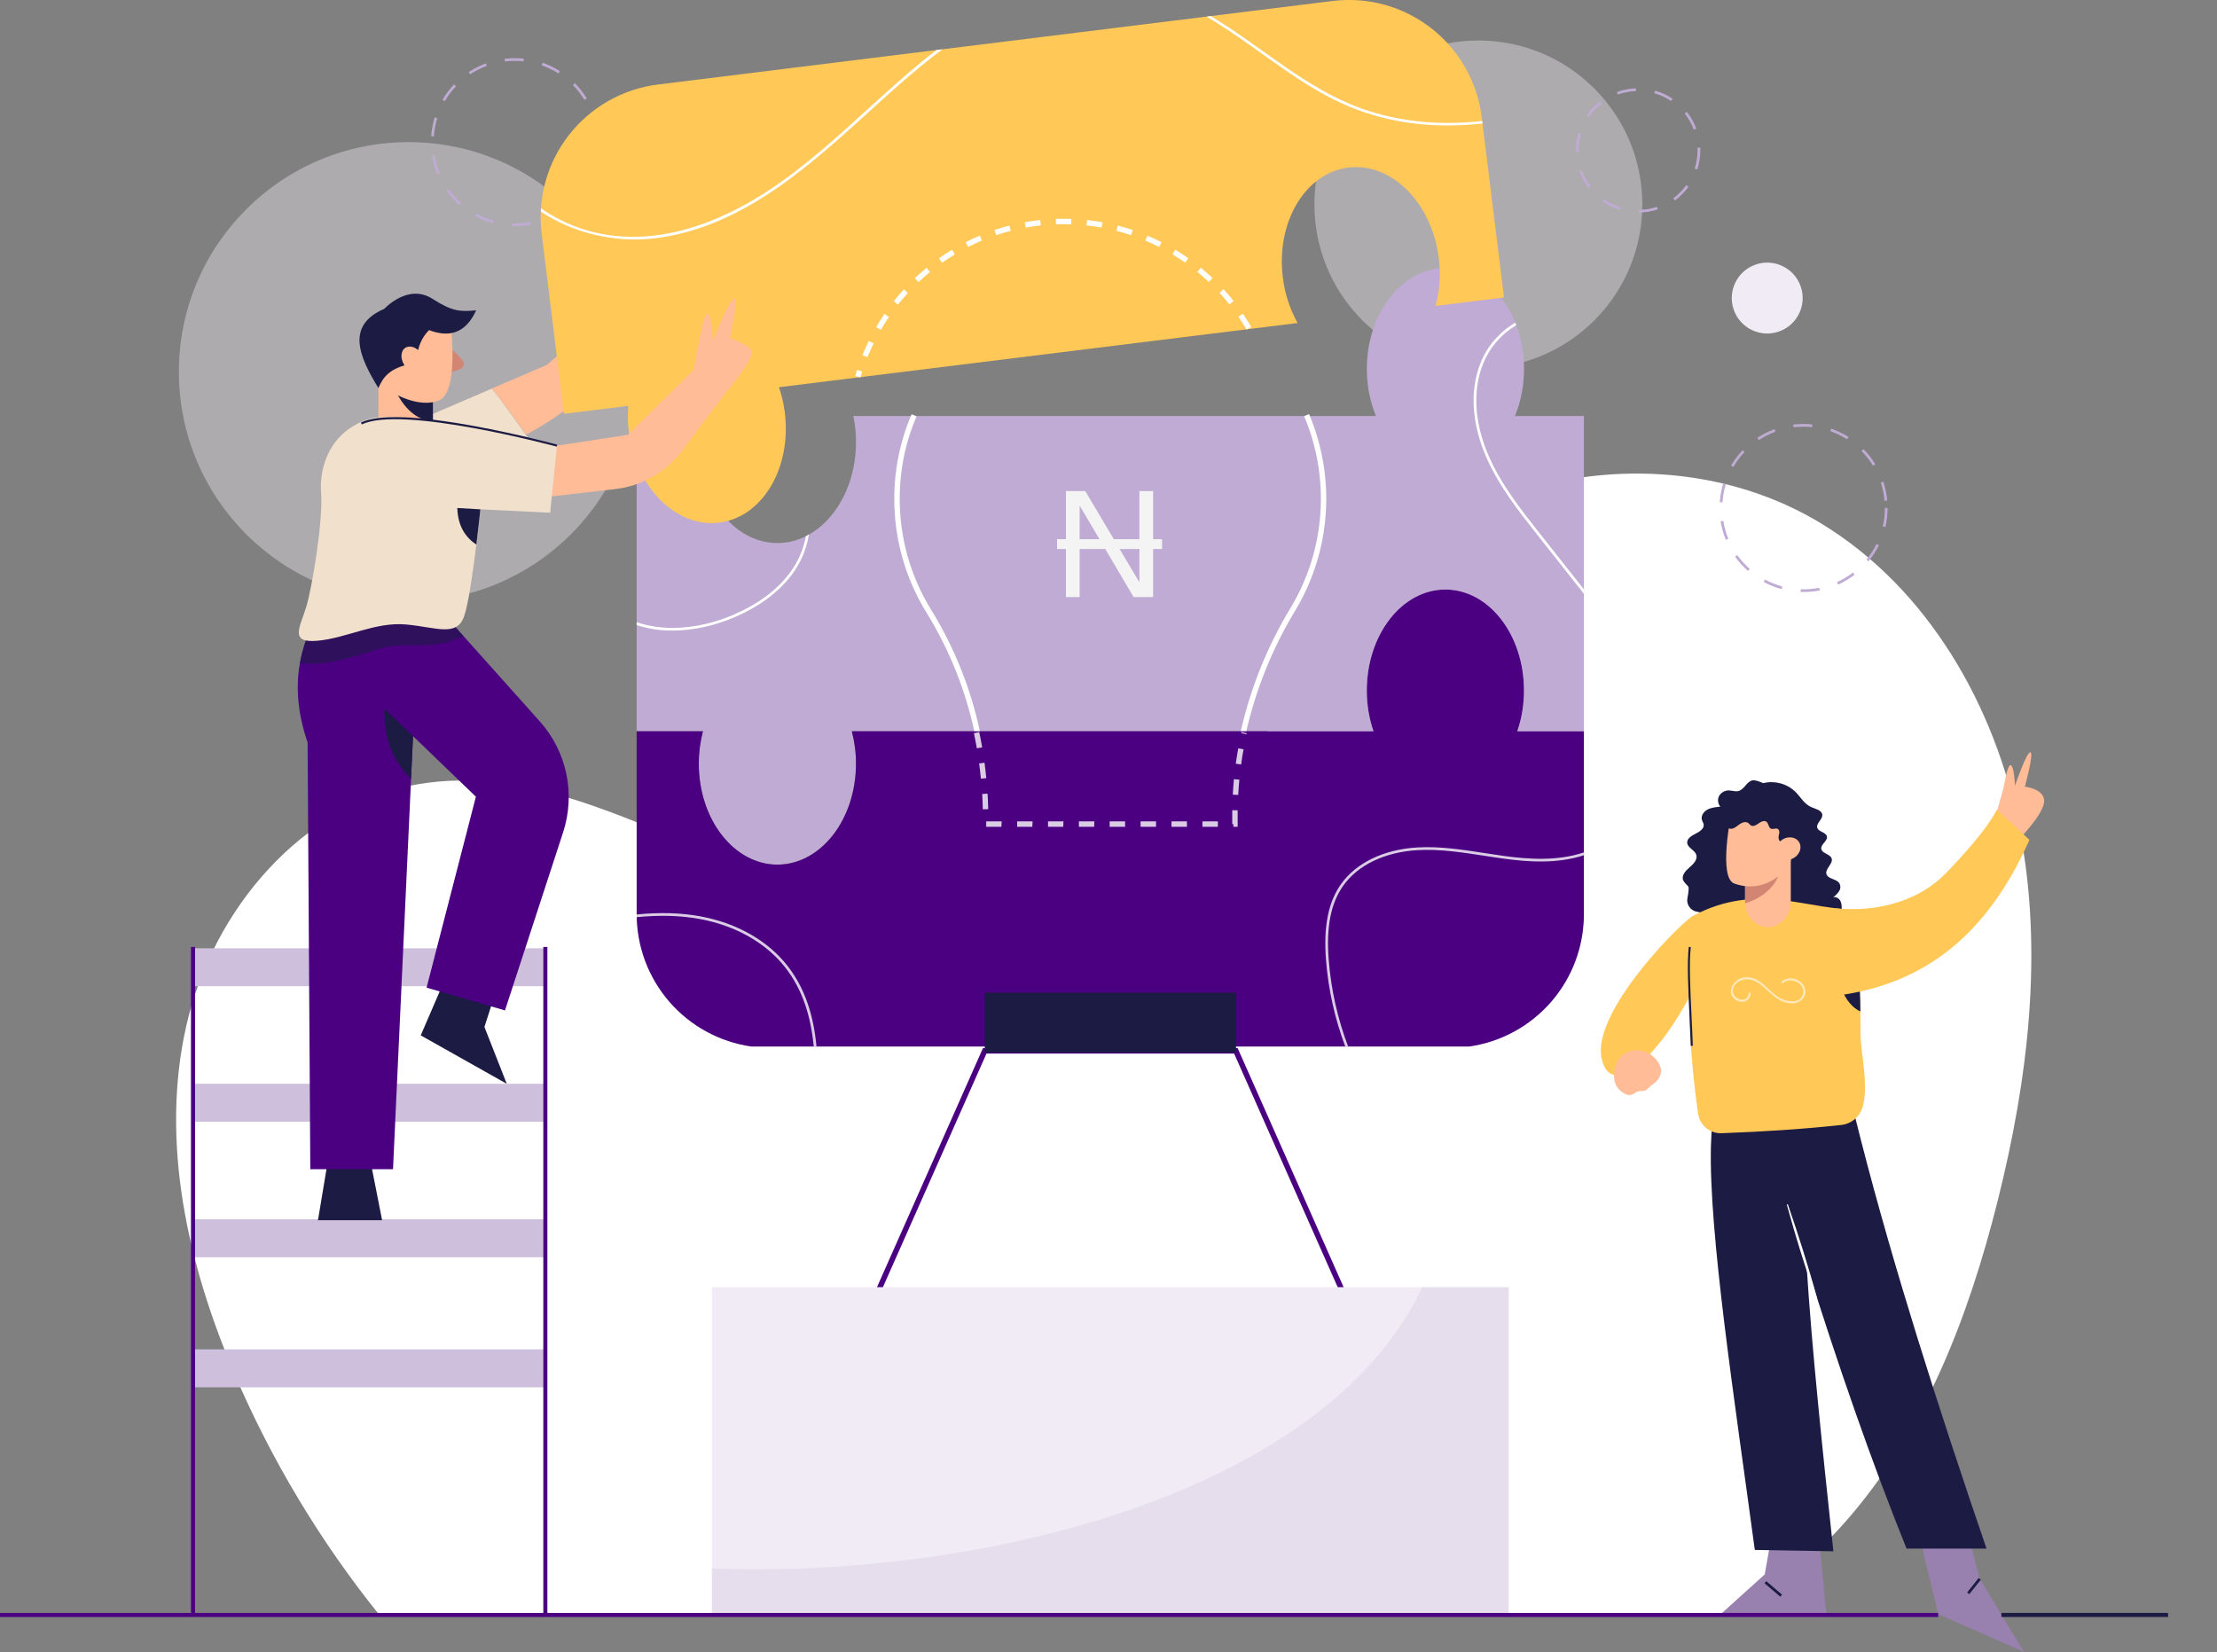<svg width="573" height="427" viewBox="0 0 573 427" fill="none" xmlns="http://www.w3.org/2000/svg">
<rect x="0" y="0" width="573" height="427" fill="#808080" stroke="none"/>
<g clip-path="url(#clip0_4893_35724)">
<path d="M476.706 393.618C497.321 370.369 508.802 340.395 516.351 310.25C524.19 278.886 528.18 245.939 521.962 214.217C515.743 182.495 498.245 152.007 470.606 135.248C432.605 112.2 378.413 121.027 349.694 154.945C331.646 176.261 323.071 205.479 301.027 222.626C285.265 234.89 264.372 239.19 244.437 237.802C224.503 236.415 205.333 229.778 186.937 222.012C161.75 211.372 135.453 198.187 108.482 202.631C78.129 207.625 54.905 235.242 48.13 265.231C41.355 295.22 48.523 326.852 60.618 355.134C70.204 377.509 82.802 398.47 98.063 417.434H448.85C459.163 410.783 468.533 402.772 476.706 393.618Z" fill="white"/>
<path opacity="0.4" d="M412.061 82.811C428.61 66.261 428.61 39.429 412.061 22.879C395.511 6.329 368.679 6.329 352.129 22.879C335.579 39.429 335.579 66.261 352.129 82.811C368.679 99.36 395.511 99.36 412.061 82.811Z" fill="#F0EBF4"/>
<path opacity="0.4" d="M105.6 155.47C138.387 155.47 164.967 128.89 164.967 96.102C164.967 63.314 138.387 36.734 105.6 36.734C72.812 36.734 46.232 63.314 46.232 96.102C46.232 128.89 72.812 155.47 105.6 155.47Z" fill="#F0EBF4"/>
<path d="M140.939 315.152H49.882V324.958H140.939V315.152Z" fill="#CEBFDD"/>
<path d="M140.939 280.13H49.882V289.935H140.939V280.13Z" fill="#CEBFDD"/>
<path d="M140.939 245.107H49.882V254.913H140.939V245.107Z" fill="#CEBFDD"/>
<path d="M140.939 348.776H49.882V358.582H140.939V348.776Z" fill="#CEBFDD"/>
<path d="M50.414 244.76H49.362V417.779H50.414V244.76Z" fill="#4B0082"/>
<path d="M141.475 244.76H140.423V417.779H141.475V244.76Z" fill="#4B0082"/>
<path d="M466.148 153.012C465.892 153.012 465.64 153.012 465.387 153.012L465.41 152.312C467.017 152.367 468.626 152.239 470.205 151.932L470.34 152.619C468.958 152.885 467.555 153.016 466.148 153.012ZM460.47 152.261C458.865 151.828 457.316 151.21 455.853 150.419L456.173 149.802C457.591 150.568 459.093 151.167 460.649 151.586L460.47 152.261ZM475.078 151.097L474.79 150.458C476.255 149.794 477.64 148.966 478.918 147.99L479.343 148.543C478.023 149.554 476.592 150.411 475.078 151.097ZM451.774 147.58C450.529 146.479 449.413 145.239 448.449 143.884L449.018 143.478C449.953 144.788 451.033 145.988 452.237 147.056L451.774 147.58ZM482.917 145.096L482.377 144.652C483.4 143.41 484.278 142.055 484.992 140.614L485.632 140.933C484.889 142.416 483.978 143.809 482.917 145.083V145.096ZM446.051 139.533C445.418 137.992 444.967 136.383 444.708 134.737L445.399 134.625C445.653 136.214 446.088 137.769 446.697 139.258L446.051 139.533ZM487.294 136.243L486.613 136.083C486.977 134.511 487.161 132.902 487.16 131.288H487.86C487.862 132.953 487.673 134.614 487.297 136.237L487.294 136.243ZM445.185 129.83L444.484 129.782C444.6 128.123 444.904 126.483 445.392 124.893L446.064 125.098C445.592 126.634 445.298 128.22 445.188 129.823L445.185 129.83ZM487.067 129.44C486.929 127.837 486.607 126.256 486.108 124.727L486.773 124.51C487.293 126.089 487.628 127.723 487.774 129.379L487.067 129.44ZM448.004 120.689L447.4 120.337C448.242 118.903 449.244 117.569 450.386 116.36L450.895 116.843C449.789 118.012 448.82 119.302 448.004 120.689ZM484.091 120.369C483.252 118.997 482.258 117.724 481.13 116.578L481.629 116.085C482.795 117.27 483.821 118.584 484.688 120.002L484.091 120.369ZM454.581 113.751L454.194 113.166C455.583 112.253 457.072 111.502 458.632 110.928L458.875 111.584C457.365 112.14 455.925 112.867 454.581 113.751ZM477.389 113.54C476.031 112.678 474.577 111.975 473.057 111.446L473.287 110.784C474.858 111.332 476.359 112.058 477.763 112.949L477.389 113.54ZM463.549 110.442L463.463 109.749C465.112 109.547 466.778 109.532 468.431 109.704L468.357 110.401C466.758 110.232 465.145 110.246 463.549 110.442Z" fill="#BFABD3"/>
<path d="M133.11 58.456C132.858 58.456 132.602 58.456 132.349 58.456L132.375 57.755C133.983 57.809 135.591 57.682 137.171 57.375L137.305 58.062C135.922 58.328 134.518 58.459 133.11 58.456ZM127.435 57.704C125.829 57.27 124.279 56.653 122.815 55.863L123.135 55.246C124.553 56.011 126.055 56.609 127.611 57.03L127.435 57.704ZM142.04 56.54L141.752 55.901C143.218 55.239 144.603 54.411 145.88 53.433L146.305 53.986C144.983 54.999 143.548 55.856 142.03 56.54H142.04ZM118.723 53.004C117.476 51.904 116.359 50.664 115.395 49.309L115.967 48.902C116.9 50.214 117.981 51.414 119.187 52.48L118.723 53.004ZM149.866 50.523L149.326 50.076C150.349 48.835 151.226 47.48 151.938 46.038L152.578 46.358C151.838 47.849 150.93 49.251 149.873 50.536L149.866 50.523ZM113.003 44.97C112.37 43.429 111.92 41.82 111.661 40.174L112.351 40.066C112.604 41.652 113.04 43.205 113.649 44.692L113.003 44.97ZM154.246 41.68L153.565 41.52C153.929 39.953 154.112 38.349 154.112 36.74H154.812C154.815 38.403 154.626 40.061 154.25 41.68H154.246ZM112.14 35.267L111.44 35.219C111.555 33.56 111.86 31.919 112.351 30.33L113.019 30.538C112.546 32.075 112.251 33.662 112.14 35.267ZM154.023 34.873C153.884 33.272 153.562 31.692 153.063 30.164L153.728 29.943C154.247 31.523 154.583 33.157 154.729 34.813L154.023 34.873ZM114.957 26.148L114.353 25.794C115.193 24.359 116.195 23.026 117.339 21.82L117.847 22.299C116.741 23.469 115.772 24.76 114.957 26.148ZM151.043 25.809C150.206 24.428 149.212 23.147 148.082 21.992L148.581 21.503C149.754 22.689 150.785 24.008 151.654 25.432L151.043 25.809ZM121.533 19.207L121.146 18.622C122.534 17.709 124.022 16.958 125.581 16.384L125.824 17.04C124.316 17.592 122.877 18.315 121.533 19.195V19.207ZM144.338 18.993C142.98 18.124 141.527 17.414 140.006 16.877L140.237 16.215C141.806 16.762 143.308 17.487 144.713 18.376L144.338 18.993ZM130.498 15.898L130.415 15.205C132.064 15.003 133.731 14.988 135.383 15.16L135.31 15.854C133.71 15.684 132.096 15.694 130.498 15.886V15.898Z" fill="#BFABD3"/>
<path d="M423.559 54.948V54.248C425.159 54.229 426.747 53.962 428.265 53.455L428.486 54.12C426.896 54.649 425.234 54.928 423.559 54.948ZM418.61 54.232C417.012 53.738 415.501 52.996 414.134 52.032L414.537 51.46C415.846 52.381 417.292 53.091 418.821 53.564L418.61 54.232ZM432.895 51.815L432.479 51.249C433.767 50.297 434.899 49.152 435.836 47.853L436.402 48.266C435.428 49.623 434.249 50.82 432.908 51.815H432.895ZM410.537 48.563C409.527 47.229 408.732 45.744 408.181 44.164L408.843 43.934C409.364 45.445 410.12 46.864 411.081 48.141L410.537 48.563ZM438.672 43.809L438.007 43.595C438.497 42.071 438.745 40.48 438.742 38.879C438.742 38.639 438.742 38.4 438.742 38.163L439.443 38.131C439.443 38.38 439.459 38.63 439.459 38.879C439.454 40.554 439.188 42.217 438.669 43.809H438.672ZM407.308 39.256C407.308 39.132 407.308 39.004 407.308 38.879C407.306 37.331 407.528 35.792 407.967 34.307L408.638 34.505C408.217 35.925 408.002 37.398 407.999 38.879C407.999 39.001 407.999 39.119 407.999 39.237L407.308 39.256ZM437.767 33.502C437.205 32.002 436.412 30.6 435.417 29.345L435.964 28.91C437.006 30.221 437.836 31.687 438.423 33.255L437.767 33.502ZM410.691 30.212L410.112 29.815C411.06 28.435 412.216 27.21 413.539 26.183L413.968 26.74C412.701 27.715 411.596 28.882 410.691 30.199V30.212ZM431.907 26.11C430.576 25.22 429.114 24.544 427.575 24.105L427.763 23.434C429.373 23.883 430.902 24.583 432.294 25.509L431.907 26.11ZM418.159 24.438L417.919 23.776C419.494 23.209 421.148 22.892 422.821 22.836L422.843 23.536C421.242 23.584 419.658 23.884 418.15 24.425L418.159 24.438Z" fill="#BFABD3"/>
<path d="M459.79 85.687C464.564 84.007 467.072 78.775 465.392 74.001C463.712 69.228 458.48 66.72 453.706 68.4C448.933 70.08 446.425 75.312 448.105 80.086C449.785 84.859 455.017 87.367 459.79 85.687Z" fill="#F0EBF4"/>
<path d="M409.374 107.525V189.02H392.167C393.324 185.623 393.909 182.058 393.896 178.469C393.896 164.053 384.804 152.377 373.582 152.377C362.36 152.377 353.27 164.053 353.27 178.469C353.258 182.058 353.842 185.623 355 189.02H220.164C220.88 191.752 221.24 194.565 221.235 197.39C221.235 211.799 212.142 223.482 200.924 223.482C189.705 223.482 180.609 211.799 180.609 197.39C180.606 194.565 180.966 191.752 181.68 189.02H164.55V107.525H181.296C180.837 109.743 180.607 112.002 180.609 114.268C180.609 128.677 189.702 140.359 200.924 140.359C212.146 140.359 221.235 128.677 221.235 114.268C221.239 112.002 221.008 109.743 220.548 107.525H355.608C354.045 103.659 353.252 99.526 353.27 95.356C353.27 80.947 362.36 69.265 373.582 69.265C384.804 69.265 393.896 80.947 393.896 95.356C393.916 99.526 393.121 103.66 391.556 107.525H409.374Z" fill="#BFABD3"/>
<path d="M322.011 189.523L320.643 189.204C323.186 177.86 327.56 167.007 333.591 157.069C338.03 149.676 340.658 141.338 341.261 132.736C341.864 124.134 340.424 115.511 337.06 107.571L338.339 107.024C341.788 115.168 343.264 124.012 342.645 132.835C342.027 141.657 339.332 150.209 334.78 157.792C328.827 167.604 324.514 178.322 322.011 189.523Z" fill="white"/>
<path d="M251.923 189.526C249.6 178.511 245.394 167.979 239.489 158.395C233.998 149.521 231.103 139.286 231.132 128.85C231.132 121.361 232.655 113.951 235.608 107.068L236.886 107.618C234.015 114.327 232.536 121.55 232.541 128.847C232.512 139.022 235.334 149.001 240.688 157.653C246.679 167.375 250.946 178.058 253.3 189.232L251.923 189.526Z" fill="white"/>
<path d="M275.499 154.328V126.937H280.5L294.714 150.904L294.486 150.946V126.937H298.034V154.328H292.992L278.819 130.299L279.047 130.341V154.328H275.499ZM273.196 141.899V139.367H300.338V141.899H273.196Z" fill="#F4F4F4"/>
<path d="M208.306 138.577C207.65 142.078 206.185 145.378 204.028 148.213C200.738 152.58 195.875 156.177 189.577 158.901C182.377 162.015 172.798 163.696 164.55 160.819V161.558C167.526 162.533 170.641 163.018 173.774 162.993C179.474 162.993 185.162 161.561 189.858 159.531C196.253 156.756 201.224 153.085 204.588 148.622C206.916 145.552 208.453 141.956 209.064 138.151C208.827 138.308 208.562 138.446 208.306 138.577Z" fill="white"/>
<path d="M409.374 152.335L398.069 138.022C393.075 131.701 387.915 125.166 384.676 117.643C381.066 109.251 380.58 100.865 383.314 94.029C385.001 89.852 388.018 86.347 391.898 84.057C391.815 83.84 391.726 83.623 391.639 83.418C387.58 85.78 384.423 89.425 382.665 93.78C379.861 100.788 380.347 109.363 384.033 117.928C387.307 125.537 392.499 132.11 397.519 138.466L409.374 153.493V152.335Z" fill="white"/>
<path d="M409.374 189.02V236.3C409.374 244.618 406.373 252.657 400.923 258.941C395.473 265.225 387.939 269.332 379.704 270.509H194.219C185.985 269.331 178.452 265.223 173.002 258.94C167.552 252.656 164.551 244.617 164.55 236.3V189.02H181.68C180.966 191.753 180.606 194.566 180.609 197.39C180.609 211.8 189.702 223.482 200.924 223.482C212.146 223.482 221.235 211.8 221.235 197.39C221.24 194.566 220.88 191.753 220.164 189.02H354.99C353.833 185.624 353.248 182.058 353.261 178.47C353.261 164.054 362.35 152.378 373.572 152.378C384.794 152.378 393.887 164.054 393.887 178.47C393.899 182.058 393.315 185.624 392.157 189.02H409.374Z" fill="#4B0082"/>
<path opacity="0.8" d="M319.882 213.706H318.767V213.006H318.482V210.646C318.482 210.237 318.482 209.828 318.482 209.419L319.882 209.438C319.882 209.841 319.882 210.243 319.882 210.646V213.706ZM314.767 213.706H310.774V212.306H314.767V213.706ZM306.774 213.706H302.781V212.306H306.774V213.706ZM298.781 213.706H294.791V212.306H298.781V213.706ZM290.789 213.706H286.799V212.306H290.789V213.706ZM282.796 213.706H278.85V212.306H282.84L282.796 213.706ZM274.803 213.706H270.867V212.306H274.857L274.803 213.706ZM266.81 213.706H262.881V212.306H266.874L266.81 213.706ZM258.817 213.706H254.897V212.306H258.891L258.817 213.706ZM254.012 209.185C253.983 207.871 253.926 206.538 253.849 205.224L255.246 205.141C255.326 206.474 255.383 207.823 255.412 209.153L254.012 209.185ZM320.023 205.476L318.623 205.4C318.696 204.073 318.795 202.724 318.923 201.391L320.317 201.525C320.193 202.839 320.093 204.169 320.023 205.476ZM253.523 201.269C253.395 199.958 253.241 198.635 253.066 197.33L254.453 197.145C254.632 198.462 254.773 199.805 254.917 201.135L253.523 201.269ZM320.784 197.589L319.397 197.397C319.579 196.074 319.787 194.737 320.036 193.426L321.414 193.673C321.155 194.958 320.95 196.281 320.784 197.589ZM252.471 193.414C252.244 192.112 251.991 190.802 251.716 189.52L253.088 189.229C253.363 190.527 253.622 191.853 253.852 193.174L252.471 193.414ZM322.168 189.782L320.8 189.488L320.861 189.216L322.223 189.536L322.168 189.782Z" fill="white"/>
<path opacity="0.8" d="M409.38 220.313C402.49 222.663 394.817 222.068 388.791 221.253C387.07 221.019 385.322 220.747 383.627 220.485C377.984 219.612 372.143 218.708 366.363 219.04C357.638 219.539 350.403 223.043 346.505 228.654C343.276 233.312 342.068 239.463 342.707 248.022C343.3 255.718 344.981 263.291 347.701 270.514H348.446C345.697 263.279 344 255.688 343.407 247.971C342.768 239.582 343.948 233.584 347.084 229.054C350.853 223.618 357.897 220.223 366.401 219.737C372.13 219.417 377.927 220.309 383.538 221.179C385.232 221.441 386.984 221.713 388.711 221.946C394.753 222.765 402.43 223.353 409.396 221.048L409.38 220.313Z" fill="white"/>
<path opacity="0.8" d="M203.577 249.705C198.481 243.157 190.469 238.592 180.996 236.849C175.996 235.928 170.56 235.768 164.55 236.366C164.55 236.6 164.55 236.833 164.55 237.066C170.516 236.472 175.906 236.625 180.855 237.536C190.152 239.25 198.021 243.723 203.011 250.133C207.561 255.981 209.591 262.938 210.323 270.512H211.03C210.301 262.797 208.242 255.703 203.577 249.705Z" fill="white"/>
<path d="M347.692 337.115L318.972 272.322H254.959L226.242 337.115L224.96 336.546L254.048 270.922H319.883L348.971 336.546L347.692 337.115Z" fill="#4B0082"/>
<path d="M319.45 256.572H254.522V272.078H319.45V256.572Z" fill="#1B1B43"/>
<path d="M389.921 332.7H183.997V417.776H389.921V332.7Z" fill="#F0EBF4"/>
<path opacity="0.3" d="M389.921 332.7V417.776H183.997V405.413C252.297 408.054 342.018 386.754 367.627 332.7H389.921Z" fill="#CEBFDD"/>
<path d="M84.749 299.988L82.182 315.398H98.759L95.725 299.988H84.749Z" fill="#1B1B43"/>
<path d="M107.535 173.323L107.03 184.28L106.755 190.274L106.246 201.298L101.578 302.206H80.202L79.502 191.886C76.996 184.622 76.372 177.818 77.507 171.405C78.273 167.146 79.779 163.055 81.958 159.316L97.016 153.012L99.945 158.671L105.031 168.505L107.535 173.323Z" fill="#4B0082"/>
<path d="M114.784 253.609L108.742 267.619L130.981 280.139L125.204 265.432L127.829 257.289L114.784 253.609Z" fill="#1B1B43"/>
<path d="M107.011 184.282L106.228 201.3C100.566 195.657 98.99 189.023 99.46 181.906L107.011 184.282Z" fill="#1B1B43"/>
<path d="M145.542 215.126L130.515 261.165L126.915 260.119L113.641 256.26L110.252 255.282L122.999 205.928L106.741 190.262L99.41 183.203L87.706 171.939L87.824 171.117L89.665 158.53L99.941 158.665L114.833 158.86L119.75 164.365L139.525 186.473C142.95 190.304 145.308 194.967 146.364 199.995C147.42 205.024 147.136 210.241 145.542 215.126Z" fill="#4B0082"/>
<path opacity="0.6" d="M119.745 164.371C112.331 167.984 107.865 166.232 101.036 167.018C96.56 167.536 86.329 172.623 77.501 171.405C78.267 167.146 79.773 163.055 81.952 159.316L97.01 153.012L99.939 158.671L114.831 158.866L119.745 164.371Z" fill="#1B1B43"/>
<path d="M99.293 112.387L112.082 125.345L137.297 114.311C135.417 111.68 129.304 103.013 127.118 100.445L99.293 112.387Z" fill="#F1E0CB"/>
<path d="M166.005 73.144L141.314 94.332L127.109 100.429C129.283 102.987 134.111 109.701 135.987 112.335L137.049 111.76C144.628 107.645 151.442 102.256 157.191 95.828L172.147 79.098L166.005 73.144Z" fill="#FFBC96"/>
<path d="M382.967 30.304L388.722 76.883L371.038 79.073C372.117 75.045 372.398 70.845 371.867 66.709C370.095 52.412 359.638 41.935 348.502 43.313C337.366 44.691 329.776 57.403 331.557 71.7C332.05 75.841 333.346 79.845 335.374 83.488L201.334 100.084C202.063 102.231 202.57 104.446 202.847 106.696C204.615 120.994 197.028 133.705 185.902 135.083C174.776 136.461 164.296 125.984 162.524 111.687C162.242 109.437 162.193 107.165 162.377 104.906L145.752 106.965L139.997 60.382C138.873 51.287 141.408 42.118 147.044 34.891C152.68 27.665 160.955 22.973 170.05 21.847L344.442 0.251C353.535 -0.872 362.703 1.664 369.927 7.3C377.152 12.935 381.842 21.21 382.967 30.304Z" fill="#FFC857"/>
<path d="M222.384 97.57L221.025 97.18C221.179 96.649 221.341 96.121 221.511 95.597L222.845 96.029C222.697 96.546 222.544 97.06 222.384 97.57ZM224.197 92.329L222.899 91.805C223.401 90.558 223.954 89.318 224.545 88.112L225.802 88.73C225.23 89.897 224.689 91.108 224.197 92.329ZM227.659 85.254L226.448 84.551C227.122 83.39 227.848 82.239 228.603 81.13L229.76 81.92C229.018 82.994 228.318 84.116 227.659 85.248V85.254ZM322.18 85.203C321.524 84.071 320.818 82.949 320.082 81.868L321.24 81.079C321.994 82.188 322.717 83.339 323.391 84.503L322.18 85.203ZM232.091 78.735L230.994 77.869C231.825 76.814 232.705 75.778 233.609 74.787L234.642 75.746C233.763 76.699 232.903 77.709 232.091 78.735ZM317.748 78.687C316.94 77.664 316.076 76.657 315.191 75.688L316.223 74.729C317.135 75.724 318.017 76.756 318.845 77.805L317.748 78.687ZM237.401 72.916L236.442 71.903C237.401 70.976 238.434 70.074 239.47 69.224L240.358 70.308C239.345 71.136 238.351 72.015 237.401 72.916ZM312.425 72.881C311.466 71.983 310.478 71.107 309.468 70.279L310.353 69.195C311.392 70.042 312.412 70.941 313.387 71.861L312.425 72.881ZM243.485 67.916L242.673 66.772C243.773 65.995 244.911 65.25 246.056 64.556L246.778 65.755C245.663 66.433 244.556 67.155 243.485 67.916ZM306.328 67.897C305.254 67.139 304.145 66.417 303.026 65.745L303.751 64.543C304.896 65.234 306.034 65.975 307.134 66.752L306.328 67.897ZM250.222 63.84L249.582 62.59C250.781 61.979 252.012 61.407 253.249 60.889L253.793 62.168C252.591 62.686 251.398 63.236 250.222 63.84ZM299.582 63.84C298.418 63.252 297.213 62.692 296.008 62.184L296.551 60.905C297.789 61.426 299.023 61.998 300.215 62.606L299.582 63.84ZM257.473 60.787L257.025 59.456C258.304 59.028 259.583 58.641 260.9 58.309L261.249 59.664C259.989 59.99 258.716 60.358 257.473 60.787ZM292.322 60.787C291.087 60.371 289.818 59.994 288.549 59.664L288.897 58.309C290.202 58.645 291.503 59.035 292.769 59.46L292.322 60.787ZM265.101 58.824L264.852 57.446C265.453 57.337 266.054 57.238 266.661 57.148C267.39 57.039 268.122 56.947 268.851 56.867L269.002 58.261C268.292 58.337 267.58 58.428 266.866 58.533C266.276 58.62 265.687 58.716 265.101 58.82V58.824ZM284.703 58.824C283.424 58.59 282.107 58.398 280.802 58.258L280.953 56.867C282.292 57.011 283.635 57.206 284.952 57.446L284.703 58.824ZM272.934 57.98L272.883 56.579C274.239 56.532 275.586 56.532 276.924 56.579L276.873 57.98C275.572 57.922 274.255 57.922 272.934 57.97V57.98Z" fill="white"/>
<path d="M243.587 12.745L242.071 12.934C240.846 13.861 239.645 14.805 238.468 15.766C220.331 30.56 204.55 49.487 181.984 57.754C172.016 61.402 161.142 62.55 150.915 59.302C146.964 58.052 143.224 56.215 139.821 53.851C139.801 54.126 139.785 54.404 139.776 54.679C148.258 60.389 159.278 62.819 169.298 61.591C192.727 58.714 210.647 41.535 227.333 26.4C232.394 21.796 237.822 17.061 243.587 12.745Z" fill="white"/>
<path d="M383.08 31.267C372.616 32.447 362.024 31.641 351.969 28.07C337.431 22.897 326.027 11.963 312.938 4.175L311.841 4.312C323.613 11.18 334.157 20.851 346.438 26.555C358.03 31.939 370.688 33.317 383.16 31.926L383.08 31.267Z" fill="white"/>
<path d="M115.968 89.707C115.968 89.707 120.521 93.122 119.821 94.522C119.12 95.922 115.62 96.319 115.62 96.319L115.968 89.707Z" fill="#D28572"/>
<path d="M111.901 101.138V111.468L97.802 109.802V100.303L97.891 98.027L101.744 94.216L109.043 99.191L111.901 101.138Z" fill="#FFBC96"/>
<path d="M111.901 101.132V108.878L111.843 108.936C107.326 108.466 104.49 105.377 102.325 101.231L109.039 99.185L111.901 101.132Z" fill="#1B1B43"/>
<path d="M116.623 85.154C116.623 85.154 118.461 101.351 113.557 103.452C108.208 105.757 101.136 101.281 101.136 101.281L99.911 93.751L103.94 84.208L116.623 85.154Z" fill="#FFBC96"/>
<path d="M107.738 92.422C108.01 89.678 108.956 87.265 110.89 85.33C116.073 87.284 120.322 86.21 123.062 80.215C118.944 80.608 116.859 80.506 111.766 77.235C105.417 73.165 99.333 79.819 99.333 79.819C89.204 84.173 92.939 92.339 97.801 100.309C98.946 97.55 100.759 95.059 106.293 94.046L107.738 92.422Z" fill="#1B1B43"/>
<path d="M108.927 91.49C109.991 93.162 109.863 95.151 108.639 95.931C107.414 96.711 105.554 95.995 104.483 94.332C103.412 92.67 103.543 90.671 104.77 89.891C105.998 89.111 107.849 89.818 108.927 91.49Z" fill="#FFBC96"/>
<path d="M143.939 115.186L162.326 112.385L179.312 95.575C179.312 95.575 181.764 80.689 182.829 81.04C183.894 81.392 184.229 88.045 184.229 88.045C184.229 88.045 188.785 76.66 189.834 77.175C190.883 77.69 188.61 87.329 188.61 87.329C188.61 87.329 194.563 89.433 194.387 91.182C194.211 92.931 189.994 98.724 188.418 100.476C187.497 101.502 181.304 109.77 176.323 116.462C174.276 119.21 171.689 121.51 168.72 123.22C165.75 124.93 162.462 126.014 159.058 126.405L136.244 129.02L143.939 115.186Z" fill="#FFBC96"/>
<path d="M143.94 115.185L142.188 132.52L124.156 131.653C124.156 131.653 123.744 135.701 123.12 140.765C122.28 147.565 121.061 156.211 119.952 159.309C118.034 164.744 112.774 162.109 104.893 161.409C97.013 160.709 89.659 164.91 82.13 165.61C74.601 166.31 77.577 162.093 79.153 156.856C80.73 151.619 83.53 134.441 82.99 127.443C82.45 120.444 85.439 111.508 95.248 108.356C105.057 105.203 143.94 115.185 143.94 115.185Z" fill="#F1E0CB"/>
<path d="M124.153 131.654C124.153 131.654 123.741 135.702 123.117 140.766C120.278 138.874 118.322 135.939 118.2 131.303L124.153 131.654Z" fill="#1B1B43"/>
<path d="M143.877 115.439C143.477 115.333 103.807 104.668 93.512 109.703L93.279 109.23C97.688 107.075 107.573 107.382 122.657 110.141C133.863 112.194 143.912 114.905 144.014 114.937L143.877 115.439Z" fill="#1B1B43"/>
<path d="M452.897 201.707C452.107 201.908 451.56 202.544 451.055 203.136C450.55 203.727 449.971 204.344 449.165 204.495C448.421 204.629 447.656 204.328 446.892 204.306C446.374 204.288 445.861 204.411 445.407 204.661C444.953 204.911 444.575 205.278 444.312 205.726C444.084 206.168 443.993 206.668 444.05 207.162C444.107 207.656 444.309 208.122 444.632 208.501C443.465 208.609 442.253 208.728 441.256 209.284C440.258 209.84 439.539 210.969 439.9 212.001C440.056 212.322 440.193 212.651 440.313 212.986C440.568 214.096 439.337 214.952 438.26 215.48C437.183 216.007 435.926 216.791 436.076 217.913C436.239 219.122 437.928 219.684 438.378 220.829C438.871 222.076 437.739 223.291 436.687 224.183C435.635 225.075 434.519 226.309 435.041 227.543C435.306 228.182 435.942 228.601 436.348 229.164C436.55 229.439 436.409 230.762 436.134 232.096C436.056 232.483 436.055 232.883 436.131 233.271C436.207 233.659 436.359 234.028 436.578 234.358C436.797 234.687 437.079 234.97 437.408 235.19C437.737 235.41 438.106 235.564 438.493 235.641L444.91 236.92L466.44 239.455L476.894 237.198C476.255 236.725 476.073 235.919 476.028 235.165C475.983 234.41 476.028 233.643 475.708 232.949C475.388 232.255 474.535 231.686 473.79 231.948C474.415 231.496 474.95 230.93 475.366 230.28C475.565 229.957 475.664 229.584 475.651 229.205C475.638 228.827 475.513 228.461 475.292 228.153C474.49 227.162 472.565 227.194 472.095 226.034C471.513 224.576 474.014 223.191 473.352 221.766C472.863 220.726 471.002 220.589 470.74 219.489C470.442 218.245 472.562 217.309 472.153 216.094C471.833 215.115 470.145 215.023 469.726 214.07C469.192 212.858 471.187 211.794 470.97 210.508C470.781 209.373 469.192 209.089 468.07 208.59C466.257 207.765 465.33 205.914 463.939 204.562C462.85 203.553 461.528 202.83 460.091 202.455C458.654 202.08 457.147 202.066 455.704 202.413C455.704 202.413 453.686 201.502 452.897 201.707Z" fill="#1B1B43"/>
<path d="M470.234 398.778L472.101 417.689H444.2L456.106 406.95L457.74 397.727L470.234 398.778Z" fill="#9881AE"/>
<path d="M456.507 408.693L456.052 409.226L460.127 412.711L460.582 412.178L456.507 408.693Z" fill="#1B1B43"/>
<path d="M473.854 400.967L470.443 400.909L457.219 400.679L453.543 400.615C448.274 361.511 441.592 318.398 442.209 295.999C442.321 291.801 442.698 288.325 443.385 285.742L455.215 287.341L466.497 288.882C466.286 291.487 466.146 294.317 466.085 297.338C465.896 305.827 466.232 315.843 466.916 326.889C468.294 348.876 471.066 374.898 473.854 400.967Z" fill="#1B1B43"/>
<path d="M496.27 397.815L500.941 417.192L523.119 426.998L511.68 408.087L508.761 396.996L496.27 397.815Z" fill="#9881AE"/>
<path d="M511.405 407.876L508.426 411.61L508.974 412.047L511.952 408.313L511.405 407.876Z" fill="#1B1B43"/>
<path d="M513.427 400.27H492.764C483.841 378.178 475.014 352.821 466.915 326.905C463.862 317.147 460.914 307.307 458.098 297.536C457.139 294.131 456.157 290.739 455.22 287.357C454.769 285.769 454.326 284.181 453.894 282.593L478.061 282.944C479.026 287.009 480.054 291.144 481.143 295.349C489.289 327.071 500.553 362.662 513.427 400.27Z" fill="#1B1B43"/>
<path d="M462.074 311.268C462.777 313.278 463.46 315.295 464.123 317.32C464.791 319.344 465.418 321.377 466.067 323.394L467.924 329.507C468.522 331.553 469.117 333.596 469.661 335.659L469.398 335.738C468.679 333.734 468.008 331.713 467.339 329.689L465.405 323.615C464.791 321.575 464.149 319.545 463.557 317.499C462.966 315.453 462.374 313.406 461.812 311.354L462.074 311.268Z" fill="white"/>
<path d="M481.323 286.423C480.904 287.64 480.133 288.706 479.109 289.486C478.085 290.266 476.853 290.725 475.568 290.806C465.999 291.845 455.81 292.51 445.134 292.9C443.647 293.002 442.176 292.537 441.017 291.6C439.858 290.662 439.096 289.321 438.884 287.846C436.453 270.972 435.909 253.88 437.26 236.886C454.771 227.432 467.904 235.78 480.741 234.968C481.38 240.339 480.629 247.546 480.607 253.262C480.607 254.349 480.607 255.379 480.683 256.331C480.789 257.949 480.824 259.701 480.83 261.447C480.853 263.512 480.83 265.558 480.859 267.365C480.923 272.218 483.129 281.007 481.323 286.423Z" fill="#FFC857"/>
<path d="M480.83 261.437C478.877 260.603 476.84 258.202 476.146 255.791L480.622 253.256C480.622 254.343 480.623 255.372 480.699 256.325C480.789 257.94 480.824 259.695 480.83 261.437Z" fill="#1B1B43"/>
<path d="M437.255 236.891C431.612 241.168 411.41 262.468 413.967 273.658C416.503 284.774 429.202 272.433 437.431 256.147L441.984 244.589L437.255 236.891Z" fill="#FFC857"/>
<path d="M417.989 274.361C417.432 275.876 415.636 280.522 420.096 282.792C420.464 282.978 420.878 283.059 421.29 283.025C421.702 282.991 422.096 282.844 422.429 282.6C422.952 282.168 423.616 281.946 424.293 281.98C425.694 282.155 426.212 280.841 427.359 280.141C428.507 279.441 429.597 277.612 429.278 276.305C428.146 271.384 421.055 269.37 417.989 274.361Z" fill="#FFBC96"/>
<path d="M515.56 211.75L517.858 203.527C517.858 203.527 518.817 197.385 519.713 197.772C520.608 198.159 520.787 203.082 520.787 203.082C520.787 203.082 523.824 194.207 524.777 194.45C525.73 194.693 523.341 203.329 523.341 203.329C523.341 203.329 528.457 203.882 528.323 207.165C528.188 210.449 521.839 216.91 521.839 216.91L515.56 211.75Z" fill="#FFBC96"/>
<path d="M474.38 234.791C474.38 234.791 491.644 237.307 502.93 225.688C514.216 214.07 516.109 209.217 516.109 209.217L524.527 217.088C513.737 241.3 497.805 254.207 475.138 257.283L474.38 234.791Z" fill="#FFC857"/>
<path d="M436.992 270.34C436.912 267.942 436.784 265.324 436.672 262.792C436.352 255.928 435.997 248.833 436.477 244.734L436.998 244.798C436.525 248.852 436.867 255.924 437.196 262.766C437.318 265.302 437.446 267.923 437.516 270.324L436.992 270.34Z" fill="#1B1B43"/>
<path opacity="0.6" d="M451.925 256.761C451.804 259.389 448.194 258.516 447.903 256.442C447.612 254.367 449.853 253.056 451.66 253.129C453.284 253.196 454.662 254.124 455.851 255.147C458.134 257.116 460.062 259.434 463.358 259.341C465.462 259.281 467.224 257.461 466.431 255.278C465.59 252.957 462.303 252.103 460.481 253.714C460.225 253.938 460.599 254.309 460.852 254.085C462.882 252.292 466.945 254.341 465.913 257.177C465.152 259.265 462.591 258.983 460.909 258.366C457.197 257.007 455.103 251.786 450.538 252.682C448.127 253.155 446.062 256.298 448.325 258.213C449.924 259.552 452.347 259.015 452.45 256.774C452.45 256.435 451.941 256.435 451.925 256.774V256.761Z" fill="white"/>
<path d="M462.845 222.006V233.087C462.845 236.694 460.194 239.613 456.93 239.613C456.138 239.606 455.356 239.431 454.636 239.101C453.915 238.77 453.273 238.291 452.752 237.694C451.701 236.517 451.092 235.012 451.028 233.436C451.028 233.317 451.028 233.199 451.028 233.081V224.225L459.149 222.7L462.845 222.006Z" fill="#FFBC96"/>
<path d="M459.83 225.704C458.871 229.684 454.123 232.737 451.028 233.444C451.028 233.326 451.028 233.207 451.028 233.089V224.233L459.149 222.708L459.83 225.704Z" fill="#D28572"/>
<path d="M447.434 210.437C447.434 210.437 444.035 226.896 448.265 228.386C457.457 231.628 463.352 223.098 462.841 221.992L463.106 211.572L456.018 209.389L447.434 210.437Z" fill="#FFBC96"/>
<path d="M446.074 213.284C446.147 214.038 447.138 214.374 447.864 214.144C448.59 213.913 449.143 213.335 449.782 212.925C450.422 212.516 451.317 212.286 451.905 212.769C452.11 212.935 452.254 213.175 452.474 213.322C453.091 213.744 453.907 213.28 454.511 212.836C455.115 212.392 455.953 211.954 456.548 212.404C457.142 212.855 457.065 213.926 457.75 214.201C458.3 214.425 458.981 213.952 459.489 214.252C459.639 214.367 459.755 214.521 459.823 214.698C459.891 214.875 459.908 215.067 459.873 215.253C459.834 215.63 459.694 215.991 459.674 216.372C459.669 216.823 459.834 217.26 460.136 217.595C460.438 217.93 460.856 218.14 461.305 218.182L465.512 214.492L462.187 208.13L451.912 208.015L446.544 209.294L446.074 213.284Z" fill="#1B1B43"/>
<path d="M463.587 221.788C465.156 220.882 465.801 219.062 465.028 217.722C464.254 216.383 462.356 216.031 460.787 216.937C459.218 217.843 458.573 219.663 459.346 221.003C460.12 222.342 462.018 222.694 463.587 221.788Z" fill="#FFBC96"/>
<path d="M560.355 416.903H517.276V417.955H560.355V416.903Z" fill="#1B1B43"/>
<path d="M500.934 416.903H0V417.955H500.934V416.903Z" fill="#4B0082"/>
</g>
<defs>
<clipPath id="clip0_4893_35724">
<rect width="560.356" height="427" fill="white"/>
</clipPath>
</defs>
</svg>
